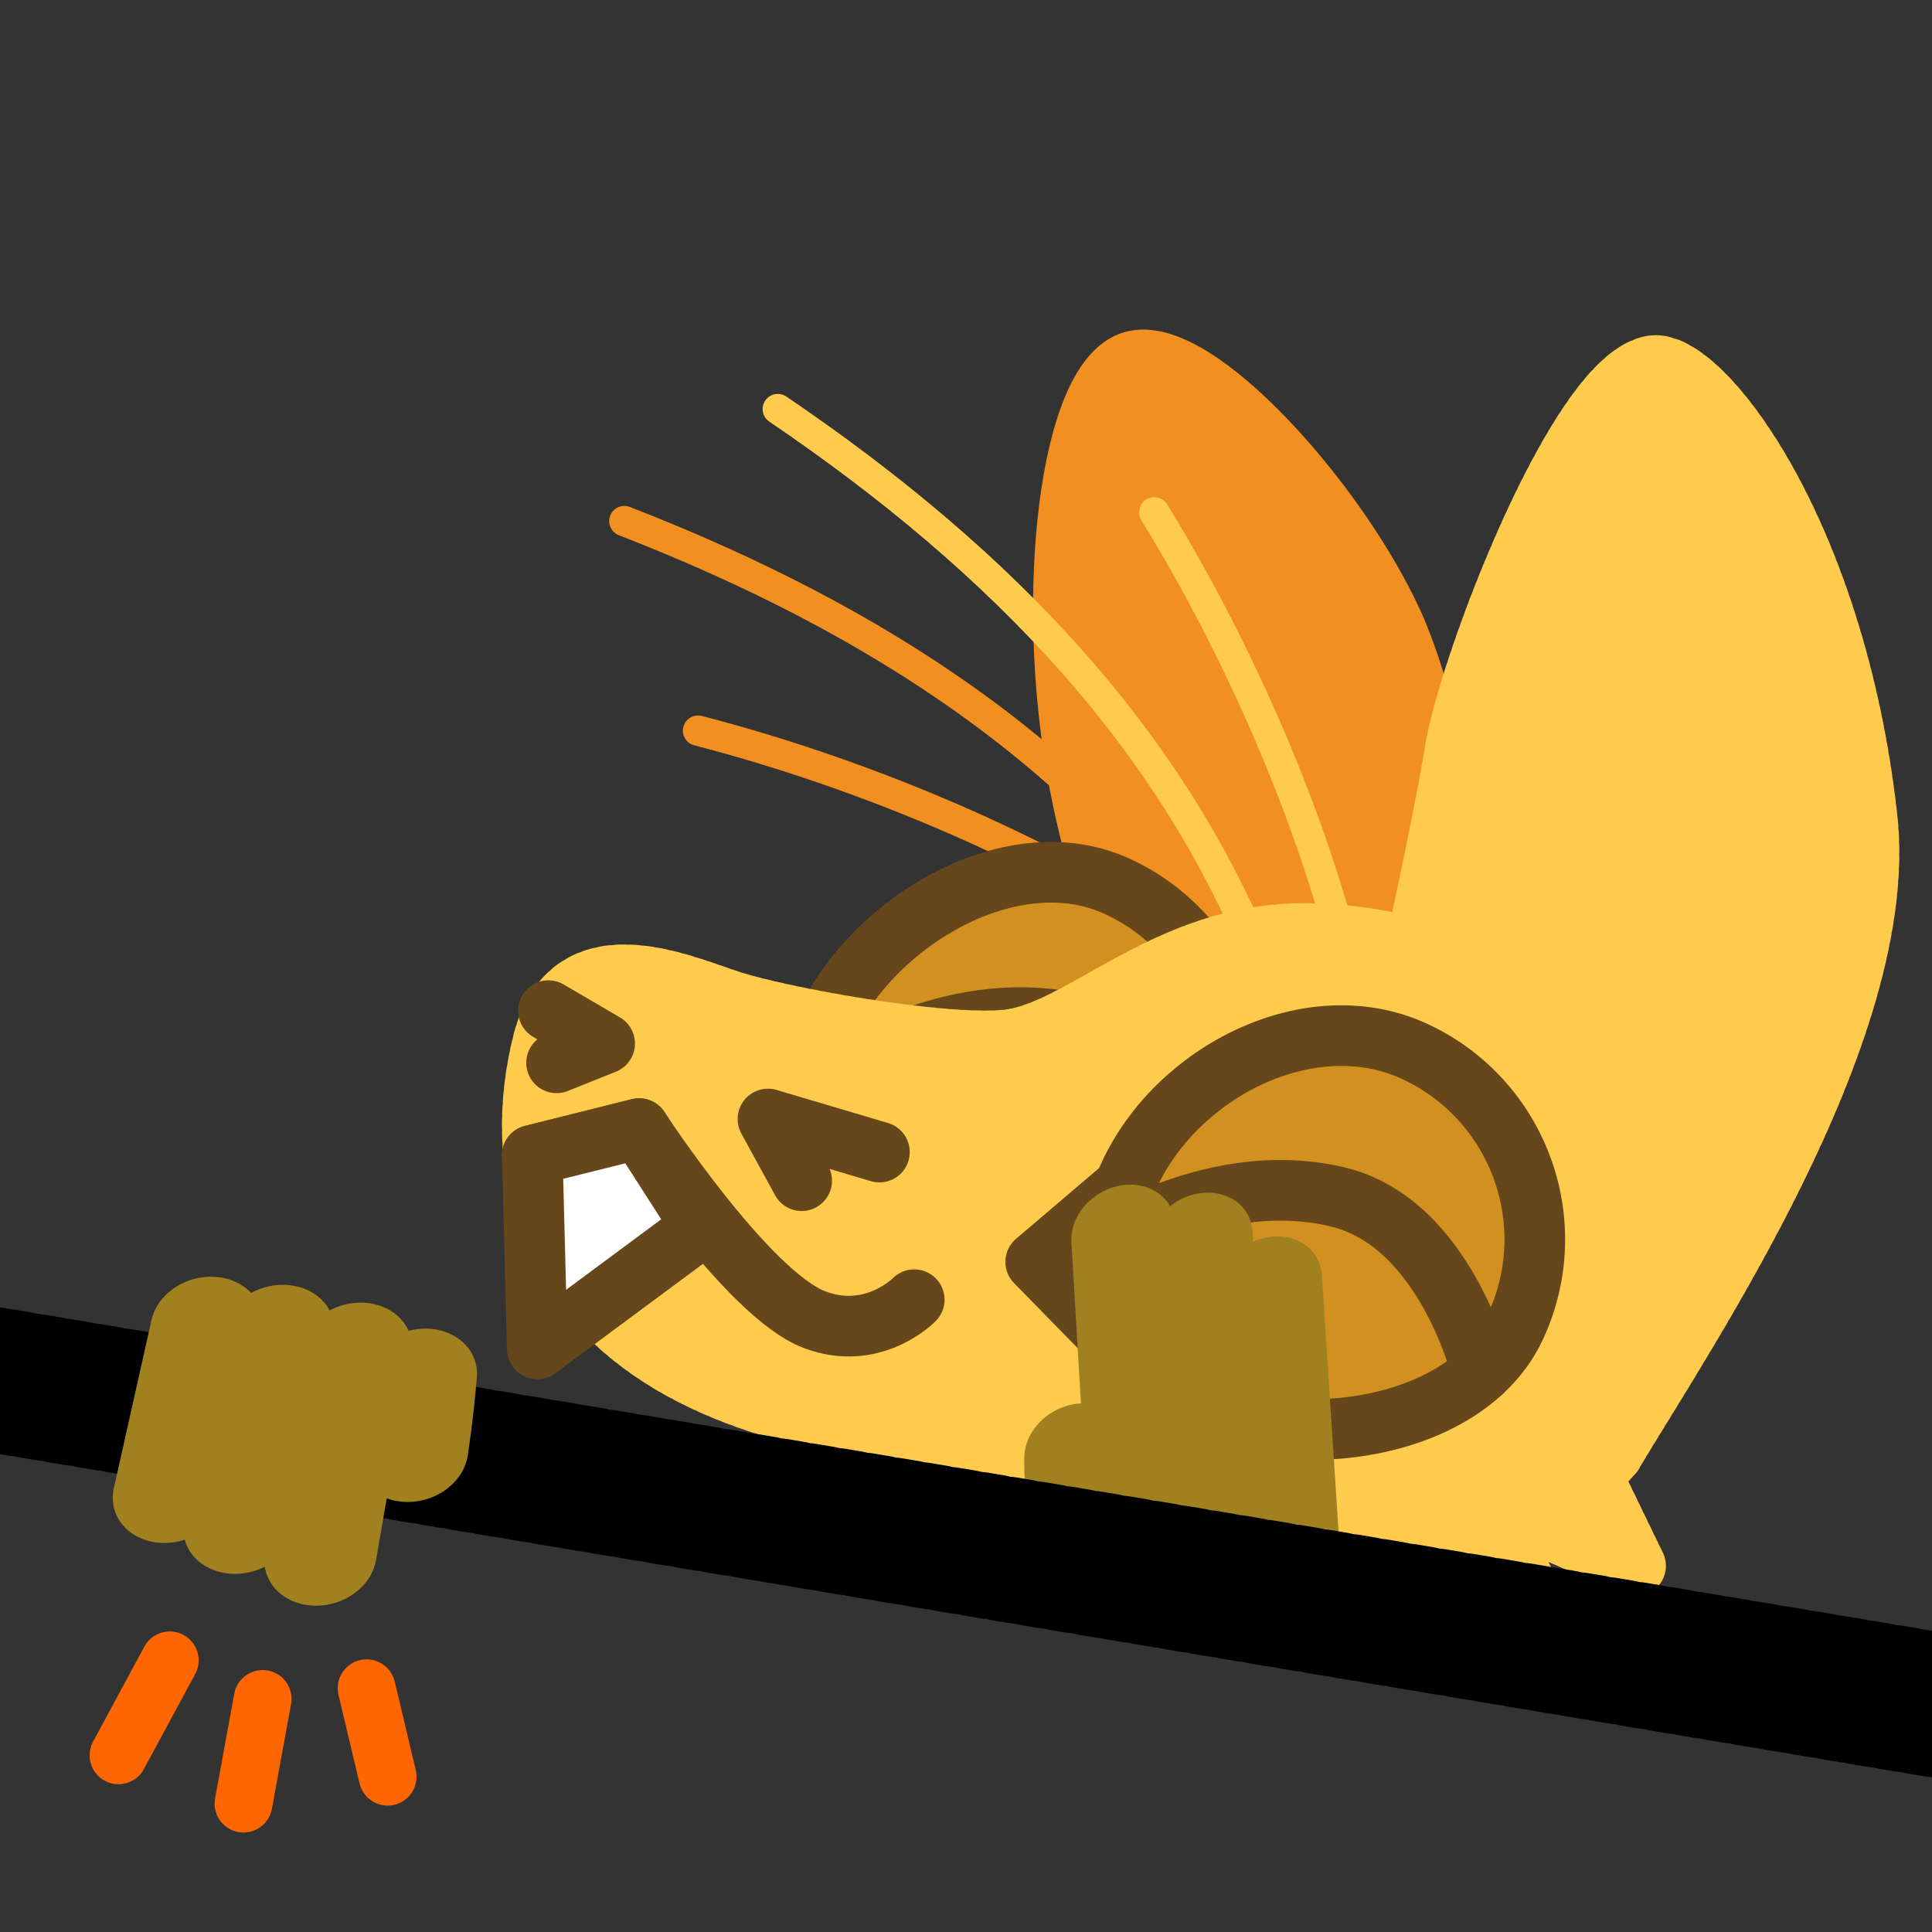 <?xml version="1.0" encoding="UTF-8" standalone="no"?>
<!-- Created with Inkscape (http://www.inkscape.org/) -->

<svg
   version="1.1"
   id="svg824"
   width="1706.667"
   height="1706.667"
   viewBox="0 0 1706.667 1706.667"
   sodipodi:docname="aying_bongos_happy_frame2.svg"
   inkscape:version="1.3.2 (091e20e, 2023-11-25, custom)"
   inkscape:export-filename="D:\Pictures\yingmotes\ying_lurk.png"
   inkscape:export-xdpi="72"
   inkscape:export-ydpi="72"
   xmlns:inkscape="http://www.inkscape.org/namespaces/inkscape"
   xmlns:sodipodi="http://sodipodi.sourceforge.net/DTD/sodipodi-0.dtd"
   xmlns="http://www.w3.org/2000/svg"
   xmlns:svg="http://www.w3.org/2000/svg">
  <rect x="0" y="0" width="1706.667" height="1706.667" fill="#333333" stroke="none"/>
  <defs
     id="defs828" />
  <sodipodi:namedview
     id="namedview826"
     pagecolor="#ffffff"
     bordercolor="#666666"
     borderopacity="1.0"
     inkscape:pageshadow="2"
     inkscape:pageopacity="0.0"
     inkscape:pagecheckerboard="0"
     showgrid="false"
     inkscape:zoom="0.16013482"
     inkscape:cx="1030.3818"
     inkscape:cy="1245.8253"
     inkscape:window-width="1920"
     inkscape:window-height="1001"
     inkscape:window-x="-9"
     inkscape:window-y="-9"
     inkscape:window-maximized="1"
     inkscape:current-layer="g12988-4"
     inkscape:showpageshadow="2"
     inkscape:deskcolor="#d1d1d1" />
  <g
     id="layer1"
     inkscape:label="Ying"
     style="display:inline"
     inkscape:groupmode="layer">
    <path
       style="display:none;fill:#123456;stroke:#123456;stroke-width:64;stroke-linecap:round;stroke-linejoin:round;-inkscape-stroke:none;paint-order:fill markers stroke;stop-color:#000000"
       d="m 1447.905,886.954 c 70.798,131.454 185.382,239.025 198.706,401.828 -29.438,-19.135 -55.932,-14.719 -79.483,13.247 68.902,41.407 67.019,120.93 72.087,196.709 1.627,24.328 -482.151,-83.684 -473.336,-116.291 53.17,-196.683 174.074,-297.268 282.025,-495.494 z"
       id="path3091"
       sodipodi:nodetypes="cccssc"
       inkscape:label="mane" />
    <g
       id="g12988-4"
       inkscape:label="head"
       style="display:inline"
       transform="rotate(24.799,538.337,1569.109)">
      <path
         style="display:inline;fill:none;fill-opacity:1;stroke:#f19020;stroke-width:26.796;stroke-linecap:round;stroke-linejoin:round;stroke-miterlimit:4;stroke-dasharray:none;stroke-dashoffset:0;stroke-opacity:1;paint-order:fill markers stroke;stop-color:#000000"
         d="M 221.984,697.777 C 364.012,671.854 528.488,665.627 661.775,684.489"
         id="path6280-0-6"
         sodipodi:nodetypes="cc"
         inkscape:label="eyelash left small"
         inkscape:transform-center-x="205.47895"
         inkscape:transform-center-y="-68.614143" />
      <path
         style="display:inline;fill:none;fill-opacity:1;stroke:#f19020;stroke-width:26.796;stroke-linecap:round;stroke-linejoin:round;stroke-miterlimit:4;stroke-dasharray:none;stroke-dashoffset:0;stroke-opacity:1;paint-order:fill markers stroke;stop-color:#000000"
         d="M 85.249,557.029 C 323.392,542.211 546.68,573.589 741.159,694.555"
         id="path6280-3"
         sodipodi:nodetypes="cc"
         inkscape:label="eyelash left big"
         inkscape:transform-center-x="259.48773"
         inkscape:transform-center-y="-176.44434" />
      <path
         style="opacity:1;fill:#f19020;fill-opacity:1;stroke:#f19020;stroke-width:53.592;stroke-linecap:round;stroke-miterlimit:4;stroke-dasharray:none;stroke-dashoffset:0;stroke-opacity:1;paint-order:fill markers stroke;stop-color:#000000"
         d="m 755.112,811.844 c 0,0 -118.816,-88.935 -207.876,-213.361 C 449.262,461.601 390.36,278.45 433.59,240.64 c 43.23,-37.809 216.711,36.513 306.658,114.315 89.948,77.802 224.317,298.605 224.317,298.605 z"
         id="path1640"
         inkscape:label="left ear"
         sodipodi:nodetypes="cssscc"
         inkscape:transform-center-x="46.838718"
         inkscape:transform-center-y="-257.20497" />
      <g
         id="g12997"
         inkscape:label="left eye"
         transform="matrix(0.837,0,0,0.837,135.508,-27.541)"
         style="display:inline;fill:#d19020;fill-opacity:1">
        <path
           id="path1915-9"
           style="display:inline;fill:#d19020;fill-opacity:1;stroke:#65471b;stroke-width:64;stroke-linecap:round;stroke-linejoin:round;paint-order:fill markers stroke;stop-color:#000000"
           inkscape:label="lefteye"
           d="m 792.618,1048.728 c 10e-6,120.717 -155.86,218.577 -276.577,218.577 -120.717,0 -160.577,-55.86 -160.577,-176.577 0,-120.717 97.86,-260.577 218.577,-260.577 120.717,0 218.577,97.86 218.577,218.577 z"
           sodipodi:nodetypes="sssss" />
      </g>
      <path
         style="display:inline;fill:none;stroke:#65471b;stroke-width:53.6;stroke-linecap:round;stroke-linejoin:round;stroke-dasharray:none;stroke-dashoffset:192;stroke-opacity:1;paint-order:fill markers stroke"
         d="m 728.459,956.609 c 0,0 107.284,-79.444 223.361,-51.9 95.963,22.771 127.623,154.754 127.623,154.754"
         id="path1-7"
         sodipodi:nodetypes="csc"
         transform="rotate(-24.799,538.337,1569.109)" />
      <path
         id="path1148"
         style="display:inline;opacity:1;fill:#ffcb4c;stroke:#ffcb4c;stroke-width:53.592;stroke-linecap:round;stroke-linejoin:round;stroke-miterlimit:4;stroke-dasharray:5.359, 5.359;stroke-dashoffset:0;stroke-opacity:1;paint-order:fill markers stroke;stop-color:#000000"
         inkscape:label="head"
         d="m 1223.3,938.417 c 0,0 -0.09,-9.061 -0.796,-23.796 -0.353,-7.368 -0.859,-16.154 -1.586,-25.936 -0.727,-9.782 -1.675,-20.56 -2.908,-31.909 -1.233,-11.349 -2.754,-23.269 -4.625,-35.338 -1.871,-12.069 -4.094,-24.288 -6.735,-36.231 -1.32,-5.972 -2.746,-11.875 -4.283,-17.657 -1.538,-5.781 -3.188,-11.44 -4.959,-16.926 -1.771,-5.485 -3.662,-10.796 -5.683,-15.879 -2.021,-5.083 -4.172,-9.939 -6.46,-14.515 -2.288,-4.576 -4.97,-9.032 -7.988,-13.365 -3.018,-4.334 -6.374,-8.545 -10.006,-12.631 -3.632,-4.086 -7.543,-8.047 -11.673,-11.879 -4.13,-3.832 -8.479,-7.536 -12.991,-11.108 -4.511,-3.572 -9.183,-7.013 -13.959,-10.32 -4.776,-3.307 -9.655,-6.48 -14.579,-9.515 -9.848,-6.072 -19.877,-11.595 -29.619,-16.546 -9.742,-4.951 -19.197,-9.33 -27.901,-13.113 -8.704,-3.784 -16.656,-6.972 -23.391,-9.541 -13.469,-5.139 -22.068,-7.803 -22.068,-7.803 -89.458,-13.388 -194.417,5.836 -261.783,50.254 -84.798,55.911 -114.626,147.905 -166.392,177.485 -51.766,29.581 -188.576,64.706 -234.796,70.253 -46.22,5.546 -153.449,5.547 -134.961,103.533 18.488,97.986 94.287,236.645 316.142,207.065 221.855,-29.581 262.529,-36.976 449.257,-73.952 19.174,-3.797 45.091,-15.34 72.707,-30.939 l 179.09,-9.569 -77.813,-63.017 c 4.487,-4.053 8.876,-8.138 13.091,-12.256 l 118.971,-1.989 -71.077,-58.338 c 2.914,-5.488 5.427,-10.903 7.224,-16.167 0.881,-2.58 1.702,-5.549 2.551,-8.354 z" />
      <path
         style="display:none;fill:#123456;stroke:#123456;stroke-width:53.592;stroke-linecap:round;stroke-linejoin:round;-inkscape-stroke:none;paint-order:fill markers stroke;stop-color:#000000"
         d="m 873.175,595.502 c -97.986,23.11 -216.308,144.206 -216.308,144.206 -1.391,-69.54 -9.49,-139.69 94.288,-199.669 -104.416,-6.244 -208.746,-12.659 -342.026,38.825 0,0 253.913,-220.75 410.431,-234.796 144.206,-12.942 221.855,31.429 221.855,31.429 -0.161,-38.254 -26.342,-73.906 -75.8,-107.23 0,0 148.98,90.502 180.41,171.849 31.429,81.347 62.05,164.033 62.05,164.033 -221.185,126.37 -75.332,-13.184 -143.369,-3.436 0,0 -93.544,-28.319 -191.53,-5.209 z"
         id="path1637"
         sodipodi:nodetypes="zcccsccsccz"
         inkscape:label="top hair" />
      <path
         id="path13483"
         style="display:inline;opacity:1;fill:#ffcb4c;stroke:#ffcb4c;stroke-width:53.592;stroke-linecap:round;stroke-linejoin:round;stroke-miterlimit:4;stroke-dasharray:5.359, 5.359;stroke-dashoffset:0;stroke-opacity:1;paint-order:fill markers stroke;stop-color:#000000"
         inkscape:label="right ear"
         d="m 852.252,51.453 c -55.557,36.649 -36.256,309.687 -15.703,382.45 18.299,64.784 55.114,233.985 65.509,281.96 156.36,-50.967 102.004,31.915 196.669,156.957 8.704,11.911 124.572,65.597 124.572,65.597 13.511,-126.817 65.352,-443.598 -31.433,-603.803 C 1059.356,115.275 888.28,27.687 852.252,51.453 Z"
         inkscape:transform-center-x="-52.307552"
         inkscape:transform-center-y="-257.39074"
         sodipodi:nodetypes="sscccss" />
      <g
         id="g13003"
         inkscape:label="face"
         transform="matrix(0.837,0,0,0.837,135.508,-27.541)">
        <path
           style="opacity:1;fill:none;fill-opacity:1;stroke:#65471b;stroke-width:64;stroke-linecap:round;stroke-linejoin:round;stroke-miterlimit:4;stroke-dasharray:none;stroke-dashoffset:0;stroke-opacity:1;paint-order:fill markers stroke;stop-color:#000000"
           d="m 83.898,1201.07 68.443,6.623 -37.533,39.741"
           id="path2163"
           inkscape:label="left nostril" />
        <path
           style="opacity:1;fill:none;fill-opacity:1;stroke:#65471b;stroke-width:64;stroke-linecap:round;stroke-linejoin:round;stroke-miterlimit:4;stroke-dasharray:none;stroke-dashoffset:0;stroke-opacity:1;paint-order:fill markers stroke;stop-color:#000000"
           d="m 401.828,1251.85 -59.612,-44.157 121.432,-17.663"
           id="path2198"
           inkscape:label="right nostril" />
        <path
           style="opacity:1;fill:none;fill-opacity:1;stroke:#65471b;stroke-width:64;stroke-linecap:round;stroke-linejoin:round;stroke-miterlimit:4;stroke-dasharray:none;stroke-dashoffset:0;stroke-opacity:1;paint-order:fill markers stroke;stop-color:#000000"
           d="m 132.471,1346.787 90.522,-72.859 c 0,0 176.308,110.486 252.366,105.416 66.235,-4.416 86.987,-63.301 86.987,-63.301"
           id="path2200"
           sodipodi:nodetypes="ccsc"
           inkscape:label="mouf" />
        <path
           style="opacity:1;fill:#ffffff;fill-opacity:1;stroke:#65471b;stroke-width:64;stroke-linecap:round;stroke-linejoin:round;stroke-miterlimit:4;stroke-dasharray:none;stroke-dashoffset:0;stroke-opacity:1;paint-order:fill markers stroke;stop-color:#000000"
           d="m 222.993,1530.039 -90.522,-183.251 90.522,-72.859 103.769,66.235 z"
           id="path2202"
           sodipodi:nodetypes="ccccc"
           inkscape:label="toof" />
      </g>
      <g
         id="g12993"
         inkscape:label="right eye"
         transform="matrix(0.837,0,0,0.837,135.508,-27.541)"
         style="display:inline;fill:#d19020;fill-opacity:1">
        <path
           style="opacity:1;fill:#d19020;fill-opacity:1;stroke:#65471b;stroke-width:64;stroke-linecap:round;stroke-linejoin:round;stroke-miterlimit:4;stroke-dasharray:none;stroke-dashoffset:0;stroke-opacity:1;paint-order:fill markers stroke;stop-color:#000000"
           d="m 661.976,1226.049 53.367,-115.501 86.531,168.711 z"
           id="path7852"
           inkscape:label="eyenub"
           sodipodi:nodetypes="cccc" />
        <path
           id="path1915"
           style="opacity:1;fill:#d19020;fill-opacity:1;stroke:#65471b;stroke-width:64;stroke-linecap:round;stroke-linejoin:round;paint-order:fill markers stroke;stop-color:#000000"
           inkscape:label="righteye"
           d="m 1150.289,1075.222 c 0,120.717 -151.86,218.577 -272.577,218.577 -120.717,0 -164.577,-71.86 -164.577,-192.577 -2e-5,-120.717 97.86,-244.577 218.577,-244.577 120.717,-2e-5 218.577,97.86 218.577,218.577 z"
           sodipodi:nodetypes="sssss" />
        <path
           style="display:inline;fill:none;stroke:#65471b;stroke-width:64.01;stroke-linecap:round;stroke-linejoin:round;stroke-dasharray:none;stroke-dashoffset:192;stroke-opacity:1;paint-order:fill markers stroke"
           d="m 706.172,1198.342 c 0,0 76.512,-139.863 216.146,-168.146 115.438,-23.382 215.871,103.84 215.871,103.84"
           id="path1"
           transform="translate(1.7927056e-6)"
           sodipodi:nodetypes="csc" />
      </g>
      <path
         style="opacity:1;fill:none;fill-opacity:1;stroke:#ffcb4c;stroke-width:26.796;stroke-linecap:round;stroke-linejoin:round;stroke-miterlimit:4;stroke-dasharray:none;stroke-dashoffset:0;stroke-opacity:1;paint-order:fill markers stroke;stop-color:#000000"
         d="M 166.794,410.344 C 402.225,449.124 612.853,529.612 775.377,690.983"
         id="path6280"
         sodipodi:nodetypes="cc"
         inkscape:label="eyelash right big"
         inkscape:transform-center-x="224.08984"
         inkscape:transform-center-y="-192.06089" />
      <path
         style="display:inline;fill:none;fill-opacity:1;stroke:#ffcb4c;stroke-width:26.796;stroke-linecap:round;stroke-linejoin:round;stroke-miterlimit:4;stroke-dasharray:none;stroke-dashoffset:0;stroke-opacity:1;paint-order:fill markers stroke;stop-color:#000000"
         d="m 506.934,353.662 c 120.284,79.848 243.075,189.453 325.998,295.497"
         id="path6280-0"
         sodipodi:nodetypes="cc"
         inkscape:label="eyelash right small"
         inkscape:transform-center-x="86.144671"
         inkscape:transform-center-y="-170.79953" />
    </g>
    <g
       id="g4954"
       transform="matrix(-0.899,0.168,0.168,0.899,1411.649,-314.08)"
       style="display:inline">
      <g
         id="g4952"
         inkscape:label="hand"
         transform="matrix(-0.215,-1.026,-1.142,0.087,2510.734,1773.398)"
         style="display:inline;fill:none;fill-opacity:1;stroke:#888800;stroke-width:0.917;stroke-opacity:1">
        <path
           style="fill:none;fill-opacity:1;stroke:#a18020;stroke-width:88.011;stroke-linecap:round;stroke-linejoin:round;stroke-miterlimit:4;stroke-dasharray:none;stroke-opacity:1;paint-order:fill markers stroke;stop-color:#000000"
           d="m 268.045,1433.432 c 0,0 -46.921,-0.671 -112.31,17.625"
           id="path4944"
           sodipodi:nodetypes="cc" />
        <path
           style="fill:none;fill-opacity:1;stroke:#a18020;stroke-width:88.011;stroke-linecap:round;stroke-linejoin:round;stroke-miterlimit:4;stroke-dasharray:none;stroke-opacity:1;paint-order:fill markers stroke;stop-color:#000000"
           d="m 465.365,1469.399 -303.658,22.422"
           id="path4946"
           sodipodi:nodetypes="cc" />
        <path
           style="fill:none;fill-opacity:1;stroke:#a18020;stroke-width:88.011;stroke-linecap:round;stroke-linejoin:round;stroke-miterlimit:4;stroke-dasharray:none;stroke-opacity:1;paint-order:fill markers stroke;stop-color:#000000"
           d="m 159.935,1556.483 290.243,-21.008"
           id="path4948"
           sodipodi:nodetypes="cc" />
        <path
           style="fill:none;fill-opacity:1;stroke:#a18020;stroke-width:88.011;stroke-linecap:round;stroke-linejoin:round;stroke-miterlimit:4;stroke-dasharray:none;stroke-opacity:1;paint-order:fill markers stroke;stop-color:#000000"
           d="m 149.01,1615.41 253.772,-20.145"
           id="path4950"
           sodipodi:nodetypes="cc" />
      </g>
    </g>
    <g
       id="g9582"
       transform="matrix(-0.48,-0.228,0.228,-0.48,69.039,1982.583)"
       style="display:inline">
      <path
         style="fill:#ff6600;fill-opacity:1;stroke:#ff6600;stroke-width:96;stroke-linecap:round;stroke-linejoin:round;stroke-miterlimit:4;stroke-dasharray:none;stroke-dashoffset:172.8;stroke-opacity:1;paint-order:fill markers stroke;stop-color:#000000"
         d="M -36.468,1040.792 -131.191,922.929"
         id="path9176"
         sodipodi:nodetypes="cc" />
      <path
         style="fill:#ff6600;fill-opacity:1;stroke:#ff6600;stroke-width:96;stroke-linecap:round;stroke-linejoin:round;stroke-miterlimit:4;stroke-dasharray:none;stroke-dashoffset:172.8;stroke-opacity:1;paint-order:fill markers stroke;stop-color:#000000"
         d="M 111.987,950.574 66.061,779.654"
         id="path9244"
         sodipodi:nodetypes="cc" />
      <path
         style="fill:#ff6600;fill-opacity:1;stroke:#ff6600;stroke-width:96;stroke-linecap:round;stroke-linejoin:round;stroke-miterlimit:4;stroke-dasharray:none;stroke-dashoffset:172.8;stroke-opacity:1;paint-order:fill markers stroke;stop-color:#000000"
         d="m 278.954,942.284 9.26,-179.25"
         id="path9246"
         sodipodi:nodetypes="cc" />
    </g>
    <path
       id="rect1442"
       style="display:inline;fill:#ffffff;stroke:#000000;stroke-width:128;stroke-linecap:round;stroke-linejoin:round;stroke-dasharray:12.8, 12.8;paint-order:fill markers stroke;stop-color:#000000"
       inkscape:label="peek bar"
       d="M -172.481,1190.775 1835.357,1526.936 m 0,0 -2007.839,-336.161"
       sodipodi:nodetypes="cccc" />
    <g
       id="g8388"
       transform="matrix(0.96,0.08,0.08,-0.96,-552.013,2738.286)"
       style="display:inline">
      <g
         id="g8386"
         inkscape:label="hand"
         transform="matrix(-0.215,-1.026,-1.142,0.087,2510.734,1773.398)"
         style="display:inline;fill:none;fill-opacity:1;stroke:#888800;stroke-width:0.917;stroke-opacity:1">
        <path
           style="fill:none;fill-opacity:1;stroke:#a18020;stroke-width:88.011;stroke-linecap:round;stroke-linejoin:round;stroke-miterlimit:4;stroke-dasharray:none;stroke-opacity:1;paint-order:fill markers stroke;stop-color:#000000"
           d="m 305.21,1421.103 c 0,0 -28.97,3.388 -66.939,10.601"
           id="path8376"
           sodipodi:nodetypes="cc" />
        <path
           style="fill:none;fill-opacity:1;stroke:#a18020;stroke-width:88.011;stroke-linecap:round;stroke-linejoin:round;stroke-miterlimit:4;stroke-dasharray:none;stroke-opacity:1;paint-order:fill markers stroke;stop-color:#000000"
           d="M 408.357,1468.041 224.743,1487.85"
           id="path8378"
           sodipodi:nodetypes="cc" />
        <path
           style="fill:none;fill-opacity:1;stroke:#a18020;stroke-width:88.011;stroke-linecap:round;stroke-linejoin:round;stroke-miterlimit:4;stroke-dasharray:none;stroke-opacity:1;paint-order:fill markers stroke;stop-color:#000000"
           d="M 220.07,1552.131 391.988,1538.113"
           id="path8380"
           sodipodi:nodetypes="cc" />
        <path
           style="fill:none;fill-opacity:1;stroke:#a18020;stroke-width:88.011;stroke-linecap:round;stroke-linejoin:round;stroke-miterlimit:4;stroke-dasharray:none;stroke-opacity:1;paint-order:fill markers stroke;stop-color:#000000"
           d="m 223.072,1609.531 151.853,-9.668"
           id="path8382"
           sodipodi:nodetypes="cc" />
      </g>
    </g>
  </g>
</svg>
